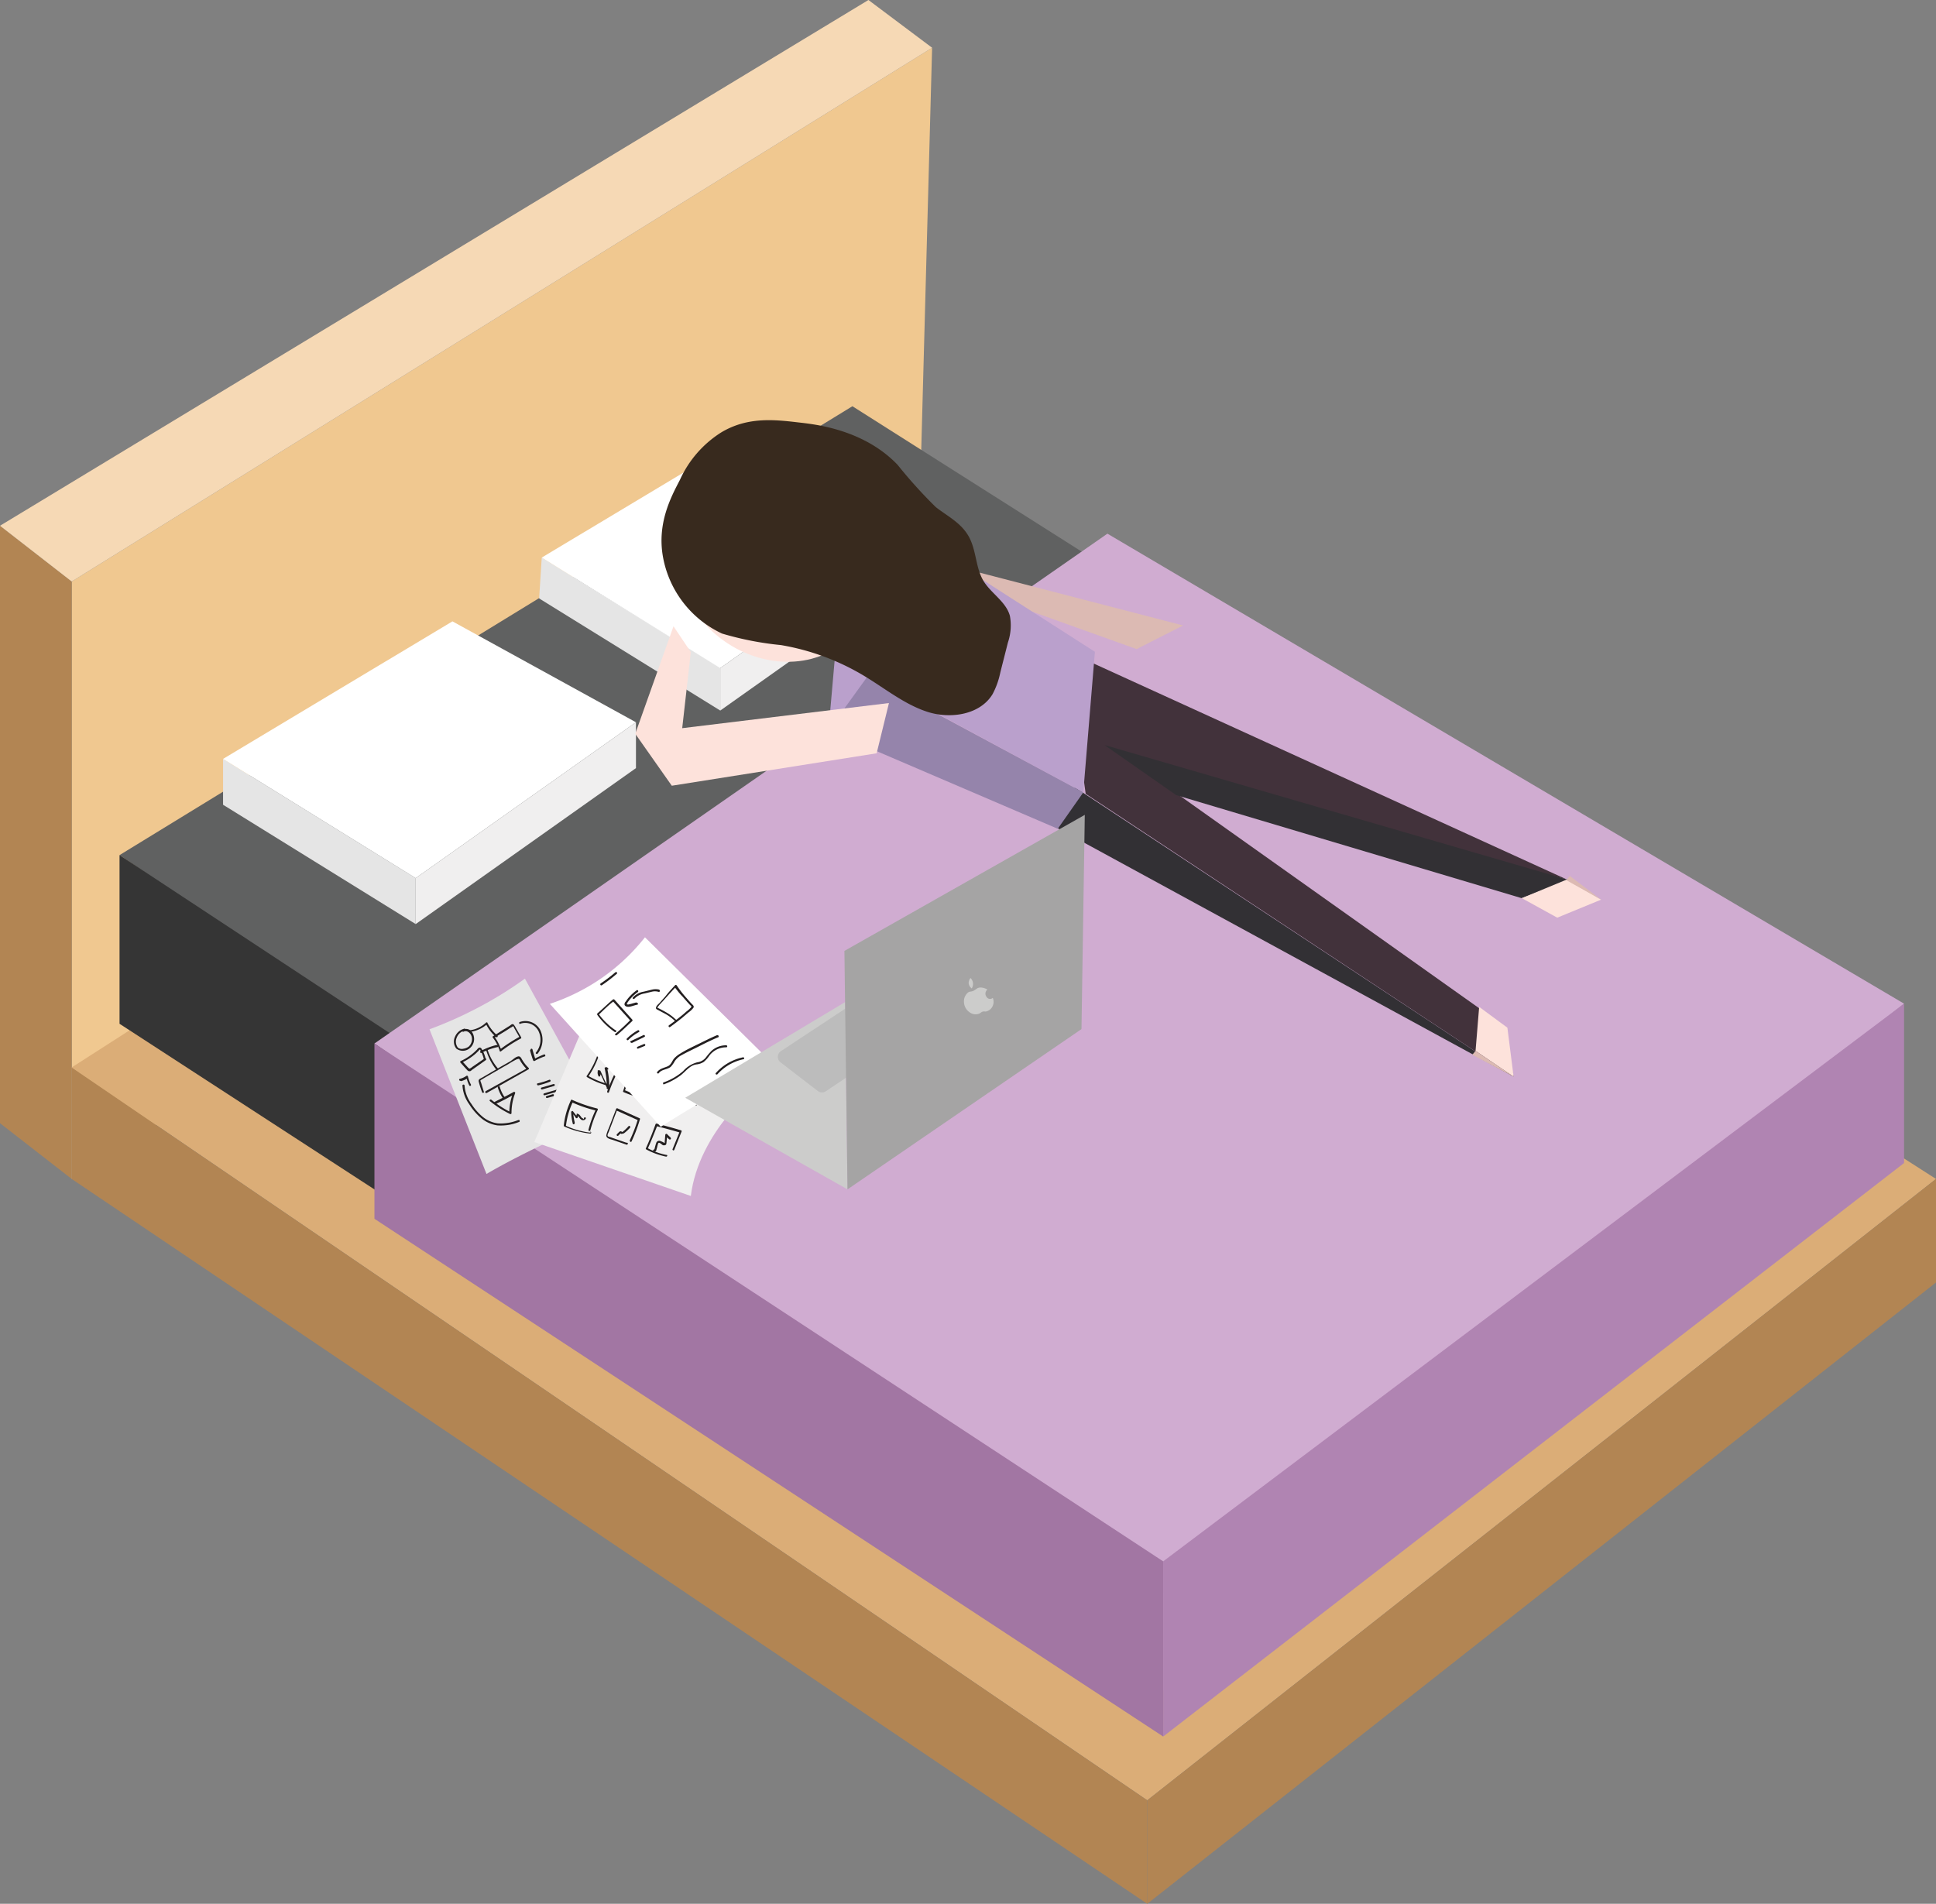 <svg xmlns="http://www.w3.org/2000/svg" viewBox="0 0 193.37 190.18"><rect x="0" y="0" width="193.37" height="190.18" fill="#808080" stroke="none"/><defs><style>.cls-1{fill:#f0c890;}.cls-2{fill:#b28553;}.cls-3{fill:#f6d9b5;}.cls-4{fill:#dbad77;}.cls-5{fill:#606161;}.cls-6{fill:#353535;}.cls-7{fill:#f4c1da;}.cls-8{fill:#e5e5e5;}.cls-9{fill:#fff;}.cls-10{fill:#f0efef;}.cls-11{fill:#d0acd1;}.cls-12{fill:#a276a3;}.cls-13{fill:#b084b2;}.cls-14{fill:#231f20;}.cls-15{fill:#323034;}.cls-16{fill:#42323b;}.cls-17{fill:#baa0cc;}.cls-18{fill:#fde2db;}.cls-19{fill:#dcbab3;}.cls-20{fill:#9584ab;}.cls-21{fill:#382a1e;}.cls-22{fill:#cccccb;}.cls-23{fill:#bcbcbc;}.cls-24{fill:#a5a4a4;}</style></defs><g id="Layer_2" data-name="Layer 2"><g id="Layer_1-2" data-name="Layer 1"><polygon class="cls-1" points="7.16 58.09 7.16 117.77 91.51 63.66 93.1 4.77 7.16 58.09"/><polygon class="cls-2" points="7.16 58.09 0 52.52 0 112.2 7.16 117.77 7.16 58.09"/><polygon class="cls-3" points="0 52.52 86.74 0 93.1 4.77 7.16 58.09 0 52.52"/><polygon class="cls-4" points="7.16 106.63 114.59 179.84 193.37 117.77 91.51 52.52 7.16 106.63"/><polygon class="cls-2" points="7.16 106.63 7.16 117.77 114.59 190.18 114.59 179.84 7.16 106.63"/><polygon class="cls-2" points="193.37 117.77 193.37 128.11 114.59 190.18 114.59 179.84 193.37 117.77"/><polygon class="cls-5" points="11.94 85.42 85.14 40.58 183.02 102.65 115.38 155.97 11.94 85.42"/><polygon class="cls-6" points="11.94 85.42 11.94 102.27 115.38 169.49 115.38 153.58 11.94 85.42"/><polygon class="cls-7" points="115.38 153.58 183.02 102.65 183.02 117.77 115.38 169.49 115.38 153.58"/><polygon class="cls-8" points="22.28 75.81 41.52 87.72 41.52 92.31 22.28 80.39 22.28 75.81"/><polygon class="cls-9" points="22.28 75.81 45.19 62.07 63.52 72.15 41.52 87.72 22.28 75.81"/><polygon class="cls-10" points="41.52 87.72 41.52 92.31 63.52 76.73 63.52 72.15 41.52 87.72"/><polygon class="cls-8" points="54.11 55.7 71.94 66.67 71.94 70.98 53.85 59.78 54.11 55.7"/><polygon class="cls-9" points="54.11 55.7 75.33 42.97 92.31 52.31 71.94 66.74 54.11 55.7"/><polygon class="cls-10" points="71.94 66.74 71.94 70.98 92.31 56.55 92.31 52.31 71.94 66.74"/><polygon class="cls-11" points="37.4 104.24 110.61 53.31 190.18 100.26 116.18 159.15 37.4 104.24"/><polygon class="cls-12" points="37.4 104.24 37.4 121.75 116.18 173.47 116.18 155.97 37.4 104.24"/><polygon class="cls-13" points="116.18 155.97 190.18 100.26 190.18 116.18 116.18 173.47 116.18 155.97"/><path class="cls-8" d="M48.59,117.27q-2.85-7.22-5.69-14.45a39.53,39.53,0,0,0,4.4-1.93,38.67,38.67,0,0,0,5.13-3.13q3.84,7,7.7,14.1c-1.88.68-3.91,1.5-6,2.51S50.24,116.31,48.59,117.27Z"/><path class="cls-14" d="M46.34,102.77a1.35,1.35,0,0,0-.89.79,1.12,1.12,0,0,0,.13,1.19,1.07,1.07,0,0,0,1.29,0,1.19,1.19,0,0,0,.45-1.24,1,1,0,0,0-.41-.63.72.72,0,0,0-.71,0c-.12.06,0,.23.1.18.37-.18.72.16.81.5a1,1,0,0,1-.31,1,1.19,1.19,0,0,1-.51.2.65.65,0,0,1-.56-.11,1,1,0,0,1-.11-1,1.15,1.15,0,0,1,.77-.7.1.1,0,0,0,0-.2Z"/><path class="cls-14" d="M47,103.07a3.14,3.14,0,0,0,1.69-.8l-.16,0a4.07,4.07,0,0,0,1,1.31c.1.09.24,0,.15-.14a4.07,4.07,0,0,1-1-1.27c0-.06-.11-.06-.15,0a2.94,2.94,0,0,1-1.6.75c-.13,0-.07.22.05.2Z"/><path class="cls-14" d="M50,104.73a4.2,4.2,0,0,0-.64-1.2l0,.14,1-.6.47-.3.22-.14c.06,0,.18-.14.25-.14l-.07,0c.08.06.13.21.18.29l.17.3.35.61,0-.14a16,16,0,0,0-2,1.29c-.1.08,0,.26.11.18a13.92,13.92,0,0,1,2-1.29.11.11,0,0,0,0-.14l-.51-.89a1.69,1.69,0,0,0-.23-.36c-.11-.08-.24,0-.33.09l-1.74,1.09a.1.1,0,0,0,0,.14,4.21,4.21,0,0,1,.63,1.16c0,.12.24.07.19-.06Z"/><path class="cls-14" d="M49.59,104.39A6.64,6.64,0,0,0,48,105c-.12.06,0,.23.1.17a6.28,6.28,0,0,1,1.59-.57c.13,0,.07-.22-.06-.2Z"/><path class="cls-14" d="M48.51,105.81a2.87,2.87,0,0,0-.33-.9c-.06-.11-.13-.28-.28-.26s-.22.17-.31.25A5.26,5.26,0,0,1,46,106a.11.11,0,0,0,0,.16l.56.62c.08.08.15.19.26.22s.2,0,.29-.1l1.41-1c.11-.08,0-.25-.1-.18l-1.22.84a1.73,1.73,0,0,1-.28.19c-.1,0-.21-.15-.28-.22l-.5-.55,0,.16a5.66,5.66,0,0,0,1.37-.89l.29-.28s.1-.13.13-.13.09.15.1.17a3.06,3.06,0,0,1,.3.83c0,.13.22.08.19,0Z"/><path class="cls-14" d="M48.59,105a5.76,5.76,0,0,0,1,1.88c.08.1.22,0,.14-.15a5.51,5.51,0,0,1-1-1.78c0-.13-.24-.08-.2,0Z"/><path class="cls-14" d="M48.31,109l-.26-.85a.7.7,0,0,1-.07-.22s.12-.09.16-.11l.37-.22,1.57-.91.74-.42a7,7,0,0,1,.79-.45c.07,0,.2-.1.27,0s.07.12.09.15a3.28,3.28,0,0,0,.2.31,3.93,3.93,0,0,0,.5.58l0-.16L48.52,109a.1.1,0,0,0,.1.18l4.17-2.36a.09.09,0,0,0,0-.15,3.87,3.87,0,0,1-.62-.78c-.11-.17-.18-.4-.42-.36a1,1,0,0,0-.34.16L51,106l-.95.54-1.9,1.11c-.17.1-.38.15-.34.38a10.22,10.22,0,0,0,.34,1.07.1.1,0,0,0,.19,0Z"/><path class="cls-14" d="M49.72,108.63a4,4,0,0,0,.49,1.05c.07.11.25,0,.18-.1a3.45,3.45,0,0,1-.47-1c0-.12-.24-.07-.2.06Z"/><path class="cls-14" d="M49.48,110.3c.65-.31,1.28-.63,1.91-1l-.15-.11a5.73,5.73,0,0,0-.37,2l.15-.08a10.7,10.7,0,0,1-1.94-1.25c-.1-.08-.25.06-.14.14a10.31,10.31,0,0,0,2,1.28.1.1,0,0,0,.15-.09,5.5,5.5,0,0,1,.37-2c0-.08-.08-.15-.15-.11-.63.35-1.27.67-1.92,1-.12.06,0,.23.11.18Z"/><path class="cls-14" d="M53.77,108.42a7.67,7.67,0,0,0,1.15-.36.11.11,0,0,0,.07-.13.1.1,0,0,0-.12-.07,7.79,7.79,0,0,1-1.16.36c-.13,0-.07.23.06.2Z"/><path class="cls-14" d="M54.15,108.83l1.2-.35a.1.1,0,0,0-.06-.19l-1.2.35a.1.1,0,0,0,.06.19Z"/><path class="cls-14" d="M54.4,109.41l1.88-.55a.1.1,0,1,0-.05-.19l-1.88.55a.1.1,0,0,0,0,.19Z"/><path class="cls-14" d="M54.66,109.68l.6-.17a.1.1,0,0,0-.06-.2l-.6.18a.09.09,0,0,0-.07.12.1.1,0,0,0,.13.07Z"/><path class="cls-14" d="M51.93,102.28a1.48,1.48,0,0,1,1.85.71,2,2,0,0,1-.25,2.15c-.08.1.1.21.18.1a2.21,2.21,0,0,0,.22-2.4,1.67,1.67,0,0,0-2-.75c-.12,0-.07.24,0,.19Z"/><path class="cls-14" d="M52.94,104.92c.09.34.19.67.31,1a.11.11,0,0,0,.15.06,5.79,5.79,0,0,1,1-.45c.12,0,.07-.24-.06-.2a8,8,0,0,0-1,.47l.15.06q-.16-.49-.3-1a.1.1,0,0,0-.2,0Z"/><path class="cls-14" d="M51.78,111.88a4.71,4.71,0,0,1-2.06.34,3,3,0,0,1-1.56-.7,5.53,5.53,0,0,1-1.07-1.24,3.48,3.48,0,0,1-.69-1.86.11.11,0,0,0-.21,0,3.56,3.56,0,0,0,.68,1.89,5.79,5.79,0,0,0,1.21,1.4,3.19,3.19,0,0,0,1.6.71,4.79,4.79,0,0,0,2.15-.34c.13,0,.07-.24,0-.2Z"/><path class="cls-14" d="M46.05,108a2.25,2.25,0,0,0,.69-.31l-.15-.06a3.48,3.48,0,0,0,.29.82.11.11,0,0,0,.14,0,.11.11,0,0,0,0-.14,3.75,3.75,0,0,1-.28-.77.1.1,0,0,0-.15-.07,1.9,1.9,0,0,1-.63.29.1.1,0,0,0,0,.2Z"/><path class="cls-10" d="M69,119.47l-15.63-5.39,5.37-12.66,16.87,7.07S69.81,113,69,119.47Z"/><path class="cls-14" d="M59,113.15a8.17,8.17,0,0,1-2.48-.69l0,.09a7.6,7.6,0,0,1,.69-2.46l-.14,0a13.14,13.14,0,0,0,2.52.86l-.06-.15a11,11,0,0,0-.76,2.08.1.1,0,0,0,.2,0,11.34,11.34,0,0,1,.73-2,.1.1,0,0,0-.06-.15,14.72,14.72,0,0,1-2.47-.85.09.09,0,0,0-.13,0,7.91,7.91,0,0,0-.73,2.56.12.12,0,0,0,.05.09,8.75,8.75,0,0,0,2.59.71c.13,0,.13-.19,0-.2Z"/><path class="cls-14" d="M60.66,108.27a7.81,7.81,0,0,1-1.93-.81l0,.13a8.77,8.77,0,0,0,1.09-2.16c0-.07,0-.24.14-.25s.23.14.28.17l.55.32c.4.22.8.42,1.21.61l0-.14a16.4,16.4,0,0,0-1.36,2.91c0,.12.16.17.2,0a16.87,16.87,0,0,1,1.33-2.86.09.09,0,0,0,0-.13c-.46-.21-.9-.44-1.33-.68l-.65-.39c-.12-.07-.24-.14-.35,0a1.69,1.69,0,0,0-.21.54c-.09.23-.18.45-.28.66a8.78,8.78,0,0,1-.73,1.26.1.1,0,0,0,0,.14,8,8,0,0,0,2,.84.1.1,0,0,0,.06-.2Z"/><path class="cls-14" d="M62.56,114.15l-1.1-.38-.57-.2c-.12,0-.24-.07-.2-.22s.07-.18.11-.27l.85-2.24-.15.06,2.22,1,0-.12a15,15,0,0,1-.82,2.14c0,.12.12.22.18.1a14.75,14.75,0,0,0,.83-2.19.09.09,0,0,0,0-.11l-2.23-1a.1.1,0,0,0-.14.06l-.5,1.3-.24.63a3.77,3.77,0,0,0-.23.64c-.09.38.44.45.69.54l1.33.46c.12,0,.18-.16.05-.2Z"/><path class="cls-14" d="M64.89,109.62a9.94,9.94,0,0,1-2.5-.72l0,.12,1-3.08-.15.06,2.51,1.09.13.06c.08,0,.08,0,0,.1l-.15.31-.28.62L65,109.46c0,.12.12.22.18.1l.66-1.45.32-.69c.06-.12.16-.27,0-.38a1.19,1.19,0,0,0-.25-.13l-.34-.14-.72-.32-1.45-.62a.1.1,0,0,0-.15.06l-1,3.07a.11.11,0,0,0,0,.12,9.75,9.75,0,0,0,2.54.74c.13,0,.19-.18.06-.2Z"/><path class="cls-14" d="M66.66,115.39a6.53,6.53,0,0,1-2-.71l0,.14c.36-.78.68-1.59,1-2.4l-.12.07c.81.2,1.62.42,2.42.66l-.07-.12-.72,1.78c0,.12.15.17.2,0l.71-1.78a.09.09,0,0,0-.07-.12c-.8-.24-1.61-.46-2.42-.67a.11.11,0,0,0-.12.08c-.28.79-.59,1.58-.94,2.35a.1.1,0,0,0,0,.14,7.17,7.17,0,0,0,2,.73c.13,0,.18-.17,0-.2Z"/><path class="cls-14" d="M69.28,110.15l-1-.29-.52-.15-.25-.07c-.05,0-.22,0-.24-.08s.06-.14.08-.18.08-.15.11-.22l.19-.43c.12-.31.23-.62.32-.94l-.12.07,2.26.52-.07-.13c-.19.7-.41,1.39-.64,2.07,0,.12.16.18.2.05.23-.68.44-1.37.63-2.06a.09.09,0,0,0-.07-.13l-2.26-.52a.1.1,0,0,0-.12.08,9.53,9.53,0,0,1-.38,1.06c-.07.17-.15.34-.23.5s-.17.25-.09.37.28.14.4.17l.57.17,1.17.34a.1.1,0,0,0,.06-.2Z"/><path class="cls-14" d="M57.4,112.11a5.11,5.11,0,0,1-.15-1.1l-.17.07a6,6,0,0,1,.42.57.11.11,0,0,0,.19,0l.1-.28-.12.07c.08,0,.13.12.18.19a.87.87,0,0,0,.21.22.31.31,0,0,0,.46-.13c0-.12-.16-.17-.2,0s-.07,0-.1,0a.28.28,0,0,1-.16-.12c-.1-.13-.17-.27-.34-.33s-.1,0-.12.07l-.11.28.19,0a5.41,5.41,0,0,0-.46-.61c0-.07-.17,0-.17.07a5.07,5.07,0,0,0,.16,1.16c0,.12.22.07.19-.06Z"/><path class="cls-14" d="M60,107.31a.59.59,0,0,1,0-.37l-.07.07s0,0,0,.08l0,.08.11.24.21.45.41.91c0,.09.18,0,.19-.06a7.67,7.67,0,0,0-.21-2l-.15.12a.26.26,0,0,0,.36-.15.61.61,0,0,1,.11-.21.25.25,0,0,1,.25,0c.12,0,.18-.16,0-.2a.51.51,0,0,0-.4,0,.47.47,0,0,0-.13.15s-.07.25-.13.21a.1.1,0,0,0-.15.12,8.11,8.11,0,0,1,.2,2l.19,0-.5-1.07-.23-.52c-.06-.13-.11-.28-.28-.25s-.06,0-.07.07a.73.73,0,0,0,.07.52c.06.11.23,0,.17-.1Z"/><path class="cls-14" d="M64.54,108.11l-.33-.31a.11.11,0,0,0-.16,0,1.18,1.18,0,0,0-.16.49.78.78,0,0,1-.15.44l.16,0a4.71,4.71,0,0,1-.45-.65.11.11,0,0,0-.19,0l-.14.37a.09.09,0,0,0,.07.12.11.11,0,0,0,.13-.07l.14-.36-.19,0a6.22,6.22,0,0,0,.45.65s.11.08.16,0a.89.89,0,0,0,.2-.49,1,1,0,0,1,.15-.49l-.16,0,.32.32a.11.11,0,0,0,.15-.15Z"/><path class="cls-14" d="M61.75,113.45l.16-.16.07-.07s0,0,0,0h0l0,0c.1.11.23,0,.33,0a4.19,4.19,0,0,0,.62-.57c.08-.1-.06-.24-.15-.15a4,4,0,0,1-.6.57s-.06,0-.06,0,0,0,0,0,0,0,0,0a.19.19,0,0,0-.16-.06.35.35,0,0,0-.17.12l-.17.17a.1.1,0,0,0,.15.14Z"/><path class="cls-14" d="M67,113.65c-.13-.12-.25-.23-.37-.36a.11.11,0,0,0-.18.07l-.06.74a.25.25,0,0,1,0,.08h0a.34.34,0,0,1-.12-.06A1.7,1.7,0,0,0,66,114a.31.31,0,0,0-.46.19c-.08.22-.13.47-.2.7l.13-.07-.11,0c-.13,0-.18.16-.06.2l.11,0a.11.11,0,0,0,.13-.08l.1-.35a3.58,3.58,0,0,1,.09-.35c.08-.22.35.08.45.14a.29.29,0,0,0,.27,0c.1,0,.11-.15.12-.24l.07-.76-.18.07a4.27,4.27,0,0,0,.38.36c.1.08.24-.06.14-.14Z"/><path class="cls-14" d="M68.8,109.29l-.13-.2a.76.76,0,0,0-.13-.17c-.11-.09-.23,0-.29.09a.83.83,0,0,0,.14.81.09.09,0,0,0,.11,0,3.84,3.84,0,0,0,1-.58l.45-.36.23-.19s.21-.2.27-.16.21-.11.1-.18-.36.08-.49.18l-.51.41a4.07,4.07,0,0,1-1.1.69l.11,0a.88.88,0,0,1-.17-.49s0-.12,0-.13v0l0,.07.16.25c.07.1.25,0,.17-.11Z"/><path class="cls-9" d="M66,112.56,54.92,100.28a20.38,20.38,0,0,0,4.5-2.13,20.12,20.12,0,0,0,5-4.52l12.66,12.52c-2.12,1.12-4.27,2.33-6.47,3.61C69,110.69,67.48,111.62,66,112.56Z"/><path class="cls-14" d="M74.21,105.62a5,5,0,0,0-2.72,1.58c-.08.1.1.2.18.1a4.85,4.85,0,0,1,2.59-1.49c.12,0,.07-.23-.05-.19Z"/><path class="cls-14" d="M72.59,104.42a2.17,2.17,0,0,0-1.53.56,7,7,0,0,0-.56.66,1.31,1.31,0,0,1-.86.48,2.85,2.85,0,0,0-1.41.88,6,6,0,0,1-1.93,1.12c-.12,0-.07.24,0,.2a6.54,6.54,0,0,0,1.67-.89c.5-.38.92-1,1.57-1.1a1.67,1.67,0,0,0,.75-.25,2.84,2.84,0,0,0,.5-.54,2.09,2.09,0,0,1,1.75-.92c.13,0,.13-.19,0-.2Z"/><path class="cls-14" d="M71.66,103.39c-.62.26-1.23.57-1.84.87s-1.29.61-1.9,1a2.58,2.58,0,0,0-.6.49c-.19.24-.27.55-.54.72s-.86.23-1.14.62c-.08.11.1.21.17.1.27-.37.83-.34,1.17-.61a2.42,2.42,0,0,0,.4-.55,1.86,1.86,0,0,1,.72-.64c.56-.31,1.15-.58,1.72-.87s1.25-.63,1.9-.9c.11,0,.06-.25-.06-.2Z"/><path class="cls-14" d="M67.49,101.84a4.45,4.45,0,0,0-.88-.67c-.16-.1-.33-.19-.5-.28l-.27-.14a.47.47,0,0,1-.12-.07l-.06,0a.23.23,0,0,1,.06-.12,5.24,5.24,0,0,1,.44-.5l.44-.49c.3-.34.61-.67.92-1l-.16,0c.27.36.54.71.83,1l.47.54.23.25c.07.08.22.16.14.26a3.08,3.08,0,0,1-.5.45c-.17.16-.35.31-.54.46-.38.31-.77.6-1.17.89-.1.07,0,.25.11.17.41-.29.81-.6,1.21-.92l.62-.53a2.25,2.25,0,0,0,.5-.47c.09-.16-.05-.27-.15-.37s-.36-.39-.53-.59c-.37-.41-.71-.85-1-1.29,0,0-.11-.08-.15,0-.36.38-.71.77-1,1.15-.17.18-.33.37-.49.55s-.36.32-.41.5.08.21.19.27l.6.32a4.67,4.67,0,0,1,1.12.8c.1.09.24,0,.15-.14Z"/><path class="cls-14" d="M61.47,102.91a6.75,6.75,0,0,1-1.69-1.64v.12c.5-.48,1-1,1.56-1.4h-.15L63,102v-.15a18.39,18.39,0,0,1-1.52,1.41c-.11.08,0,.23.14.14.53-.44,1-.91,1.53-1.4a.12.12,0,0,0,0-.15l-1.79-2a.12.12,0,0,0-.15,0c-.53.45-1,.92-1.56,1.4,0,0,0,.09,0,.12a7.15,7.15,0,0,0,1.75,1.72c.11.07.21-.1.11-.18Z"/><path class="cls-14" d="M65.86,98.86a1.59,1.59,0,0,0-.75,0l-.81.2a1.84,1.84,0,0,0-1.09.59c-.08.1.1.2.17.1a1.78,1.78,0,0,1,1-.51l.67-.16a1.3,1.3,0,0,1,.73,0,.1.1,0,0,0,.06-.2Z"/><path class="cls-14" d="M63.57,100.13l-.4.11a1.87,1.87,0,0,1-.32.08.27.27,0,0,1-.23,0,.06.06,0,0,1,0,0s0-.06,0-.08l.09-.14a4.15,4.15,0,0,1,1-1c.1-.08,0-.25-.11-.18a4.45,4.45,0,0,0-.94.9l-.18.25a.37.37,0,0,0-.1.3c.06.19.3.22.46.2a1.87,1.87,0,0,0,.34-.08l.41-.12a.1.1,0,1,0,0-.19Z"/><path class="cls-14" d="M62.76,103.88a4.48,4.48,0,0,1,1.05-.78c.12-.06,0-.24-.1-.18a4.87,4.87,0,0,0-1.09.82c-.1.09.05.24.14.14Z"/><path class="cls-14" d="M63.15,104.17l1.22-.59c.12-.06,0-.24-.1-.18L63,104c-.11,0,0,.23.11.17Z"/><path class="cls-14" d="M63.74,104.75l.64-.26a.11.11,0,0,0,.07-.13.1.1,0,0,0-.12-.07l-.64.27s-.09.06-.07.12a.09.09,0,0,0,.12.07Z"/><path class="cls-14" d="M60.11,98.42a15,15,0,0,0,1.49-1.14c.1-.09,0-.23-.14-.15A15.46,15.46,0,0,1,60,98.24c-.11.07,0,.25.1.18Z"/><polygon class="cls-15" points="104.6 82.17 151.18 107.55 107.37 78.66 104.6 82.17"/><polygon class="cls-16" points="108.44 79.3 107.44 72.1 149.97 102.3 151.18 107.55 108.44 79.3"/><path class="cls-16" d="M107.72,65.59l48.72,22.24L114.18,77.46,107,73.19Z"/><polygon class="cls-17" points="82.75 72.97 84.2 56.47 89.41 52.32 86.85 67.68 82.75 72.97"/><ellipse class="cls-18" cx="77.33" cy="57.41" rx="8.28" ry="9.77" transform="translate(-11.63 94.33) rotate(-59.13)"/><polygon class="cls-19" points="94.56 56.35 118.17 62.48 113.53 64.84 96.81 58.85 94.56 56.35"/><polygon class="cls-17" points="85.64 66.96 89.41 52.32 109.36 65.11 108.2 79.16 85.64 66.96"/><polygon class="cls-20" points="86.65 67.57 82.75 72.97 105.65 82.79 108.2 79.16 86.65 67.57"/><path class="cls-18" d="M87.56,75.25,67.1,78.49,63.45,73.3l3.82-10.74L69,65.14q-.42,3.8-.86,7.6l20.65-2.51Z"/><polygon class="cls-15" points="110.31 74.42 117.48 79.43 151.98 89.72 156.74 87.92 110.31 74.42"/><polygon class="cls-18" points="147.74 100.58 147.38 104.98 151.18 107.55 150.56 102.66 147.74 100.58"/><polyline class="cls-19" points="147.06 105.36 147.38 104.98 151.18 107.55 147.17 105.43"/><path class="cls-19" d="M86,63.84,88,57.69"/><path class="cls-21" d="M67.91,47.94c-.88,1.69-2.3,4.33-1.69,7.7a10.5,10.5,0,0,0,5.9,7.65A31.16,31.16,0,0,0,78,64.44a23.85,23.85,0,0,1,8.4,3.13c2.06,1.25,4,2.83,6.27,3.55s5.22.29,6.47-1.78a8,8,0,0,0,.77-2.15c.25-1,.51-2,.76-3a5.3,5.3,0,0,0,.2-2.67c-.4-1.47-2-2.31-2.72-3.63s-.64-3-1.42-4.35-2.14-2-3.27-2.89a47.72,47.72,0,0,1-3.81-4.22c-3.43-3.58-8.34-4.05-9.88-4.23-2.4-.28-5.1-.59-7.74,1A10.92,10.92,0,0,0,67.91,47.94Z"/><path class="cls-18" d="M155.54,91.67l4.38-1.8-3.45-2L152,89.72Z"/><path class="cls-19" d="M156.47,87.88l.33-.37,3.12,2.36L156.58,88"/><path class="cls-22" d="M68.44,109.66l16.21,9.15-.25-18.7Z"/><path class="cls-23" d="M81.7,109,78,106.15A.69.69,0,0,1,78,105l7.06-4.66a.68.68,0,0,1,.79,0l3.75,2.77a.69.69,0,0,1,0,1.13L82.5,109A.68.68,0,0,1,81.7,109Z"/><polygon class="cls-24" points="108.02 102.8 84.65 118.81 84.34 94.99 108.35 81.4 108.02 102.8"/><path class="cls-22" d="M97.08,98.75a.74.74,0,0,1-.33-.54,1,1,0,0,1,.1-.39.62.62,0,0,1,.09-.12.83.83,0,0,1,.14,1Z"/><path class="cls-22" d="M98.62,98.84c-.52-.26-.81-.21-1-.12a3.65,3.65,0,0,1-.36.24c-.25.12-.36.07-.51.14a1.14,1.14,0,0,0-.46,1.09,1.27,1.27,0,0,0,.5.89,1,1,0,0,0,1.09.14,1,1,0,0,1,.28-.17.79.79,0,0,1,.28,0,.94.94,0,0,0,.72-.58,1,1,0,0,0,0-.79.4.4,0,0,1-.61-.08.53.53,0,0,1,0-.68"/></g></g></svg>